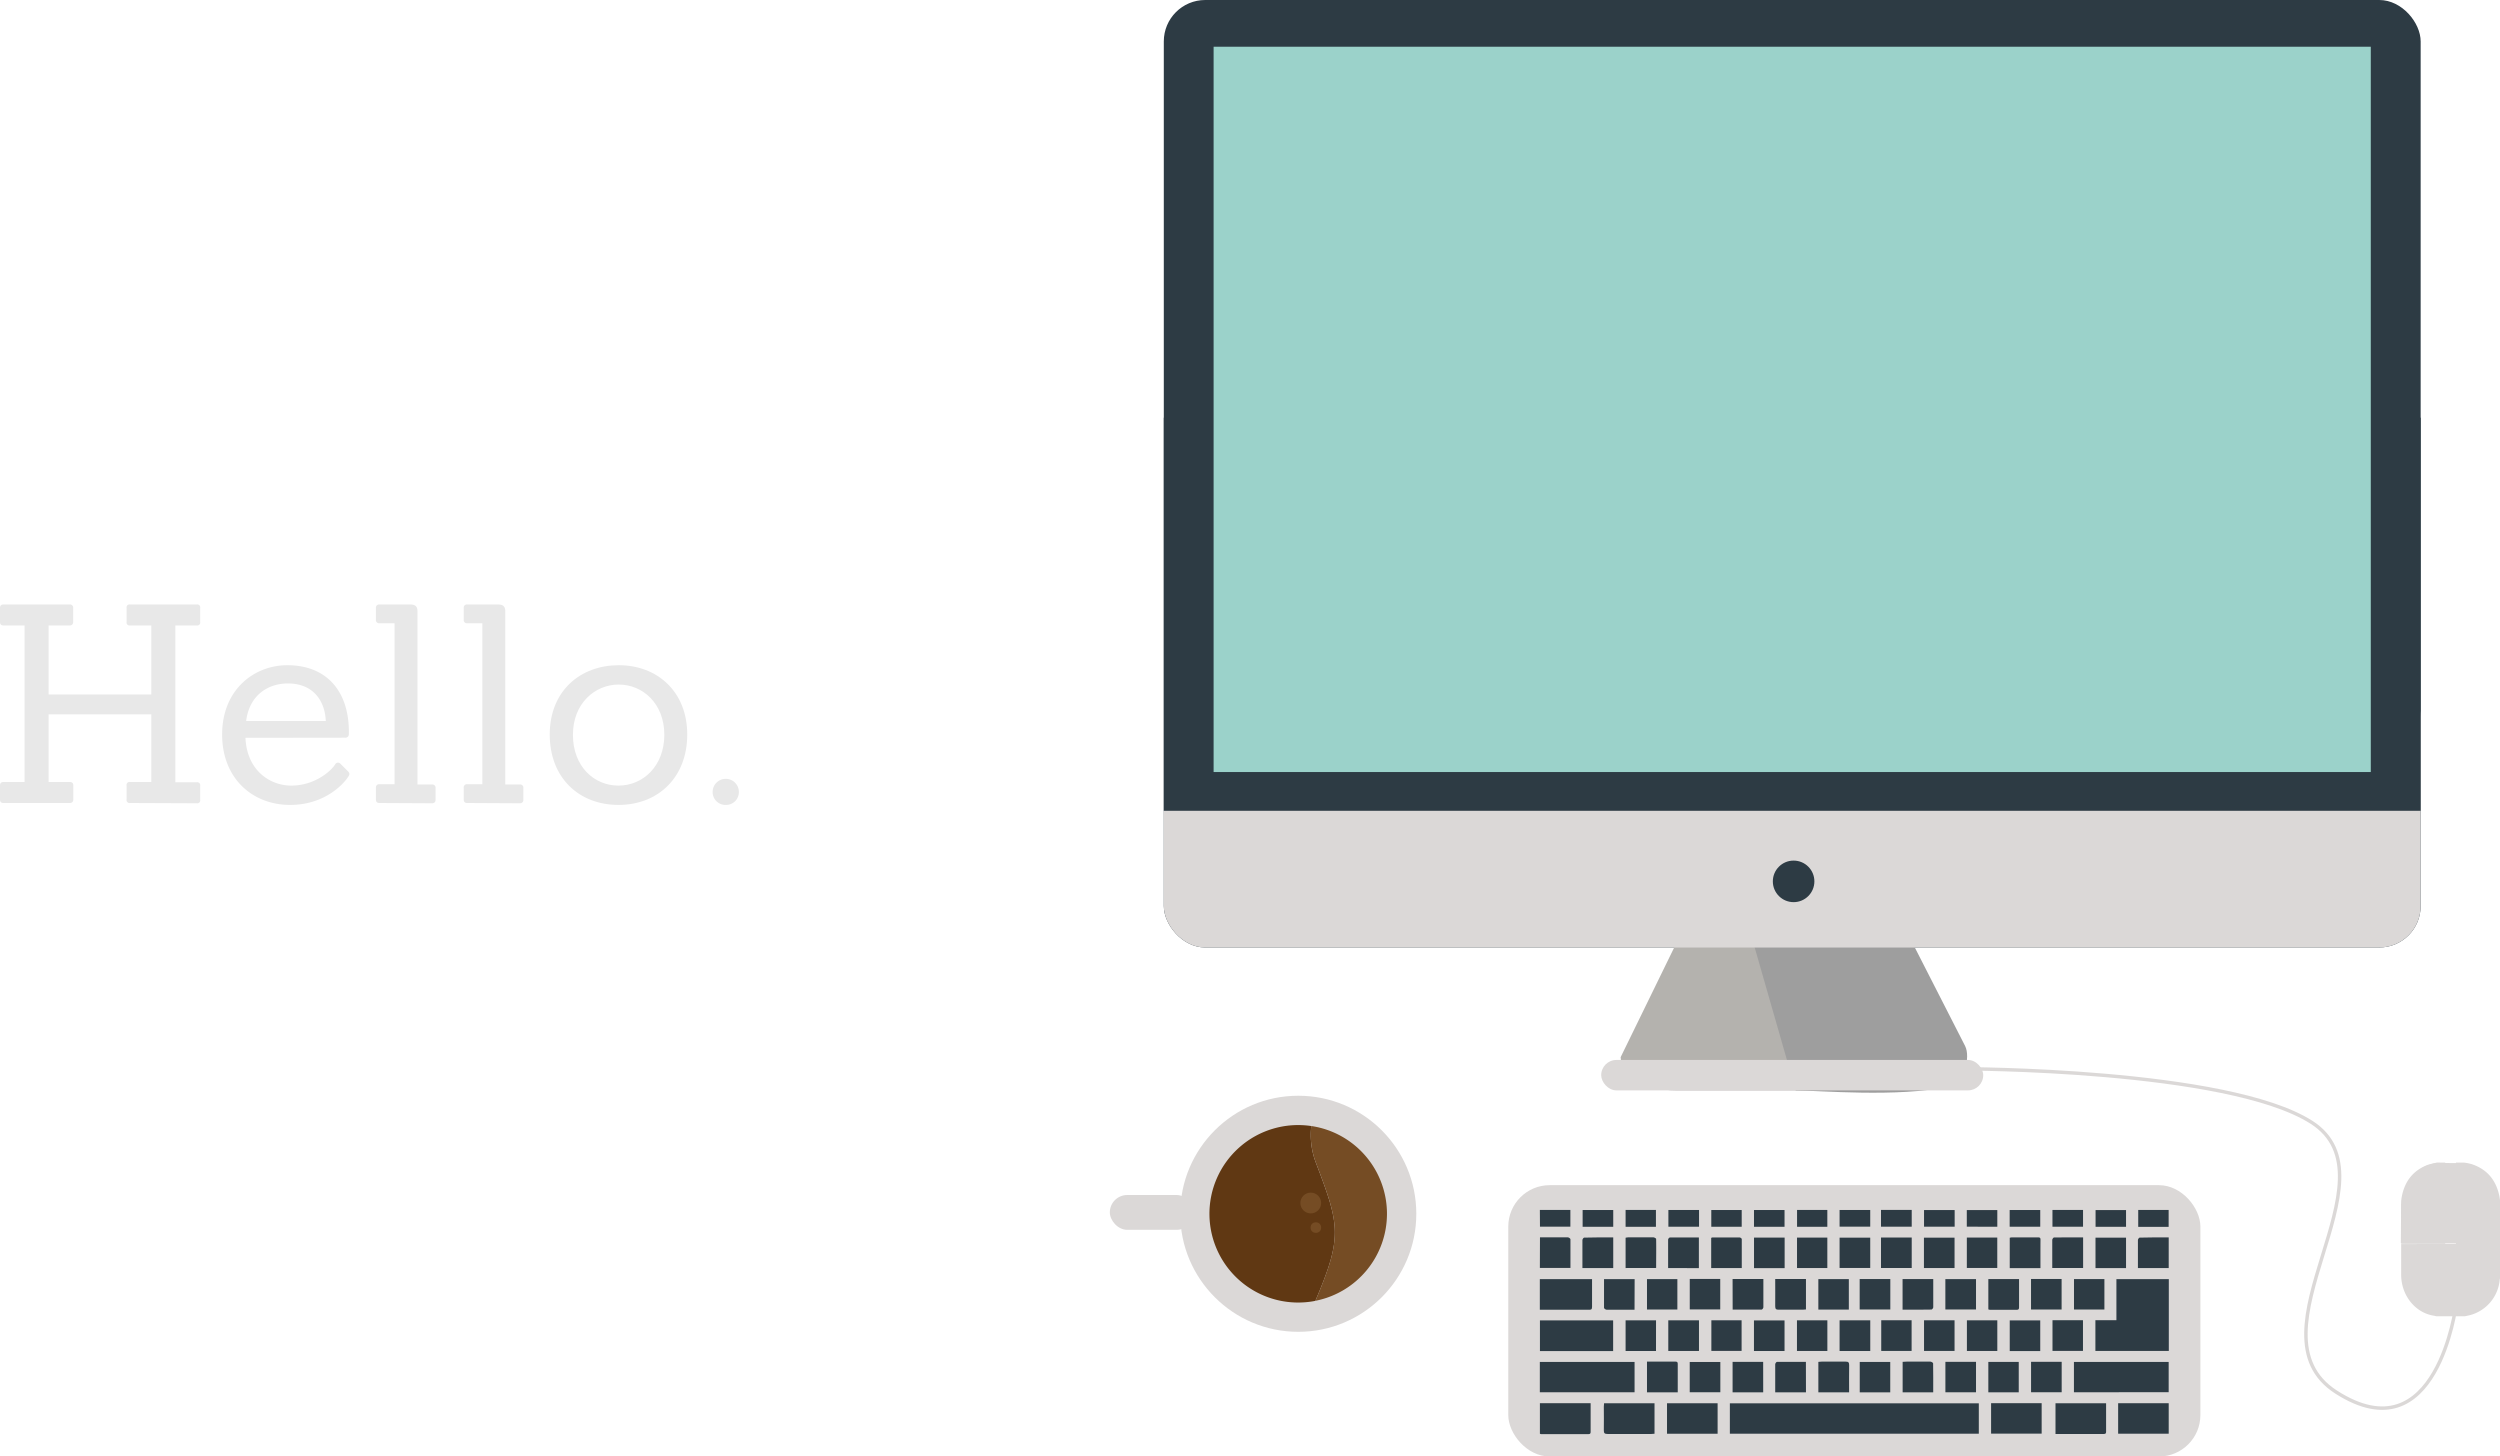 <svg xmlns="http://www.w3.org/2000/svg" viewBox="0 0 724.35 422"><defs><style>.cls-1{fill:#e8e8e8;}.cls-2{fill:#dbd8d7;}.cls-3{fill:#2d3b44;}.cls-4{fill:none;stroke:#dbd8d7;stroke-miterlimit:10;}.cls-5{fill:#603813;}.cls-6{fill:#754c24;}.cls-7{fill:#b4b2ae;}.cls-8{fill:#9e9e9e;}.cls-9{fill:#9bd2ca;}</style></defs><title>Asset 7</title><g id="Layer_2" data-name="Layer 2"><g id="Layer_4" data-name="Layer 4"><path class="cls-1" d="M37.68,232.66a.85.85,0,0,1-1-1v-4.08a.85.85,0,0,1,1-1h6.16v-19.6H14.08v19.6h6.16c.64,0,1,.32,1,1v4.08c0,.64-.4,1-1,1H1c-.64,0-1-.32-1-1v-4.08c0-.64.32-1,1-1H7.12V181.22H1c-.64,0-1-.32-1-1v-4.08c0-.64.32-1,1-1h19.2a.91.91,0,0,1,1,1v4.08c0,.64-.4,1-1,1H14.08v20H43.84v-20H37.68a.85.85,0,0,1-1-1v-4.08a.85.85,0,0,1,1-1H57a.85.85,0,0,1,1,1v4.08a.85.85,0,0,1-1,1H50.8v45.44H57a.85.85,0,0,1,1,1v4.08a.85.85,0,0,1-1,1Z"/><path class="cls-1" d="M71.12,213.78c.4,9.36,7,13.84,13.28,13.84,6.88,0,11.6-4.32,12.72-6.16a.91.91,0,0,1,1.44-.24l2.16,2.16c.56.48.64,1,.32,1.44-1,1.76-6.48,8.4-17,8.4-10.8,0-19.68-7.6-19.68-20.4,0-13,9.28-20.08,18.88-20.08,11.44,0,18.08,7.6,17.84,20a1,1,0,0,1-1.12,1ZM94.4,208.9c-.32-6.48-4.16-10.88-11-10.88-5.52,0-11.12,3.2-12.08,10.88Z"/><path class="cls-1" d="M109.92,232.66c-.64,0-1-.32-1-1v-3.44a.91.91,0,0,1,1-1h4.4V180.58h-4.4a.91.91,0,0,1-1-1v-3.44a.91.91,0,0,1,1-1h8.88c1.6,0,2.16.64,2.16,2V227.3h4.24a.91.91,0,0,1,1,1v3.44c0,.64-.4,1-1,1Z"/><path class="cls-1" d="M135.36,232.66c-.64,0-1-.32-1-1v-3.44a.91.91,0,0,1,1-1h4.4V180.58h-4.4a.91.91,0,0,1-1-1v-3.44a.91.91,0,0,1,1-1h8.88c1.6,0,2.16.64,2.16,2V227.3h4.24a.91.91,0,0,1,1,1v3.44c0,.64-.4,1-1,1Z"/><path class="cls-1" d="M159.28,212.82c0-12.64,8.88-20.08,20-20.08s19.84,7.6,19.84,20.08-8.48,20.4-19.92,20.4S159.28,225.38,159.28,212.82Zm33.2.08c0-9.12-6.32-14.56-13.2-14.56S166,203.78,166,212.9s6.08,14.72,13.2,14.72S192.48,221.94,192.48,212.9Z"/><path class="cls-1" d="M210.32,233.22a3.72,3.72,0,0,1-3.84-3.76,3.8,3.8,0,0,1,7.6,0A3.71,3.71,0,0,1,210.32,233.22Z"/></g><g id="Layer_5" data-name="Layer 5"><rect class="cls-2" x="437.01" y="343.39" width="200.53" height="78.61" rx="12" ry="12"/><g id="_9IGV8R" data-name="9IGV8R"><path class="cls-3" d="M573.34,406.6v8.8H501.21v-8.8Z"/><path class="cls-3" d="M628.39,370.61v20.81H607.12v-8.91h6.09V370.61Z"/><path class="cls-3" d="M446.15,403.39V394.6h27.45v8.79Z"/><path class="cls-3" d="M600.9,403.39V394.6h27.45v8.78Z"/><path class="cls-3" d="M467.39,391.46H446.18v-8.89h21.21Z"/><path class="cls-3" d="M446.15,379.48v-8.87h15.13c0,1.9,0,3.78,0,5.66,0,.8,0,1.6,0,2.4s-.34.82-.93.82c-3.36,0-6.73,0-10.09,0Z"/><path class="cls-3" d="M613.71,406.57h14.65v8.83H613.71Z"/><path class="cls-3" d="M576.9,406.56h14.65v8.82H576.9Z"/><path class="cls-3" d="M483,406.58h14.66v8.83H483Z"/><path class="cls-3" d="M446.17,406.57h14.7c0,1.35,0,2.65,0,4s0,2.76,0,4.13c0,.46,0,.82-.64.82l-13.74,0a1.26,1.26,0,0,1-.32-.11Z"/><path class="cls-3" d="M610.22,406.58c0,2.83,0,5.55,0,8.27,0,.71-.49.63-.92.63H595.56v-8.9Z"/><path class="cls-3" d="M464.76,406.59h14.62v8.82c-.3,0-.6.07-.91.07-4.23,0-8.47,0-12.7,0-.85,0-1.1-.24-1.08-1.09.05-2.28,0-4.55,0-6.83C464.71,407.27,464.74,407,464.76,406.59Z"/><path class="cls-3" d="M492.26,382.55v8.88h-8.89v-8.88Z"/><path class="cls-3" d="M508.19,391.44v-8.86h8.86v8.86Z"/><path class="cls-3" d="M533,382.55h8.89v8.89H533Z"/><path class="cls-3" d="M557.47,382.54h8.84v8.88h-8.84Z"/><path class="cls-3" d="M569.89,382.55h8.81v8.88h-8.81Z"/><path class="cls-3" d="M591.14,391.46H582.3v-8.89h8.84Z"/><path class="cls-3" d="M594.69,382.52h8.83v8.89h-8.83Z"/><path class="cls-3" d="M545.07,382.53h8.8v8.89h-8.8Z"/><path class="cls-3" d="M553.9,358.56v8.83H545v-8.83Z"/><path class="cls-3" d="M588.47,370.57h8.86v8.85h-8.86Z"/><path class="cls-3" d="M510.87,403.41H502v-8.83h8.86Z"/><path class="cls-3" d="M572.53,370.61v8.8h-8.88v-8.8Z"/><path class="cls-3" d="M523.26,403.42h-8.91c0-1.41,0-2.78,0-4.15s0-2.69,0-4c0-.24.33-.68.51-.69,2.77,0,5.55,0,8.38,0Z"/><path class="cls-3" d="M547.7,370.59v8.82h-8.88v-8.82Z"/><path class="cls-3" d="M535.68,379.44h-8.83v-8.83h8.83Z"/><path class="cls-3" d="M514.35,370.57h8.91v8.83c-.3,0-.6.07-.91.07-2.34,0-4.67,0-7,0-.72,0-1-.16-1-1C514.38,375.92,514.35,373.3,514.35,370.57Z"/><path class="cls-3" d="M502,370.58h8.92c0,1.61,0,3.17,0,4.73,0,1.15,0,2.31,0,3.46,0,.25-.33.68-.51.68-2.78,0-5.56,0-8.39,0Z"/><path class="cls-3" d="M489.59,370.56h8.83v8.83h-8.83Z"/><path class="cls-3" d="M498.45,394.62v8.77h-8.87v-8.77Z"/><path class="cls-3" d="M486.11,403.42H477.2v-8.91h8.19c.44,0,.73.09.72.63C486.1,397.86,486.11,400.58,486.11,403.42Z"/><path class="cls-3" d="M479.81,391.44H471v-8.89h8.82Z"/><path class="cls-3" d="M495.85,382.54h8.76v8.87h-8.76Z"/><path class="cls-3" d="M520.65,382.55h8.81v8.88h-8.81Z"/><path class="cls-3" d="M467.42,358.52v8.88h-8.93c0-1.39,0-2.75,0-4.12s0-2.69,0-4c0-.24.32-.68.5-.69C461.8,358.51,464.58,358.52,467.42,358.52Z"/><path class="cls-3" d="M483.32,367.4c0-2.81,0-5.53,0-8.26,0-.21.32-.59.5-.59,2.78,0,5.57,0,8.41,0v8.88Z"/><path class="cls-3" d="M517.08,367.43h-8.87v-8.85h8.87Z"/><path class="cls-3" d="M597.35,394.57v8.82h-8.87v-8.82Z"/><path class="cls-3" d="M533,367.38v-8.78h8.88v8.78Z"/><path class="cls-3" d="M557.44,367.4v-8.8h8.87v8.8Z"/><path class="cls-3" d="M569.87,358.57h8.82v8.81h-8.82Z"/><path class="cls-3" d="M591.2,367.42H582.3v-8.79a3.35,3.35,0,0,1,.61-.11h7.49c.45,0,.82,0,.81.64C591.19,361.87,591.2,364.59,591.2,367.42Z"/><path class="cls-3" d="M603.56,358.52v8.87h-8.94q0-1.72,0-3.43c0-1.57,0-3.14,0-4.71,0-.25.32-.7.49-.7C597.91,358.51,600.69,358.52,603.56,358.52Z"/><path class="cls-3" d="M616,367.42h-8.85v-8.82H616Z"/><path class="cls-3" d="M628.36,358.52v8.88h-8.92c0-1.38,0-2.75,0-4.12s0-2.69,0-4c0-.25.32-.69.5-.69C622.75,358.51,625.53,358.52,628.36,358.52Z"/><path class="cls-3" d="M563.66,394.58h8.87v8.82h-8.87Z"/><path class="cls-3" d="M486,379.42H477.2v-8.81H486Z"/><path class="cls-3" d="M535.76,403.42h-8.91v-8.83c.31,0,.61-.07.92-.07,2.34,0,4.67,0,7,0,.72,0,1,.17,1,1C535.73,398.07,535.76,400.7,535.76,403.42Z"/><path class="cls-3" d="M547.68,403.42h-8.84v-8.81h8.84Z"/><path class="cls-3" d="M560.13,403.41h-8.86v-8.83c.38,0,.75-.06,1.12-.06,2.31,0,4.61,0,6.92,0,.28,0,.79.32.79.49C560.15,397.8,560.13,400.58,560.13,403.41Z"/><path class="cls-3" d="M584.91,394.6v8.81H576.1V394.6Z"/><path class="cls-3" d="M446.19,358.51h3.95c1.38,0,2.76,0,4.13,0,.27,0,.75.35.75.54,0,2.75,0,5.5,0,8.32h-8.86Z"/><path class="cls-3" d="M471,367.4v-8.78a5.24,5.24,0,0,1,.74-.11c2.43,0,4.87,0,7.3,0,.28,0,.81.3.81.47.05,2.78,0,5.56,0,8.4Z"/><path class="cls-3" d="M495.8,367.4v-8.73a1.16,1.16,0,0,1,.35-.13c2.63,0,5.25,0,7.88,0,.22,0,.63.3.63.47,0,2.78,0,5.56,0,8.4Z"/><path class="cls-3" d="M520.67,358.58h8.78v8.82h-8.78Z"/><path class="cls-3" d="M473.59,379.48h-4.34c-1.25,0-2.5,0-3.75,0-.27,0-.75-.35-.75-.54,0-2.75,0-5.5,0-8.32h8.87Z"/><path class="cls-3" d="M551.25,379.47v-8.87h8.89c0,1.65,0,3.28,0,4.9,0,1.09,0,2.18,0,3.26,0,.24-.33.67-.52.67C556.85,379.49,554.1,379.47,551.25,379.47Z"/><path class="cls-3" d="M576.1,379.38V370.6H585c0,.46,0,.92,0,1.39,0,2.21,0,4.42,0,6.63,0,.48,0,.88-.67.88-2.59,0-5.19,0-7.78,0A2.32,2.32,0,0,1,576.1,379.38Z"/><path class="cls-3" d="M609.73,370.6v8.82h-8.81V370.6Z"/><path class="cls-3" d="M517.05,355.45H508.2v-4.86h8.85Z"/><path class="cls-3" d="M533,355.41v-4.83h8.88v4.83Z"/><path class="cls-3" d="M566.34,350.6v4.82h-8.87V350.6Z"/><path class="cls-3" d="M569.86,355.42V350.6h8.84v4.83Z"/><path class="cls-3" d="M591.14,350.59v4.84h-8.86v-4.84Z"/><path class="cls-3" d="M594.68,350.57h8.86v4.86h-8.86Z"/><path class="cls-3" d="M616,355.45h-8.83V350.6H616Z"/><path class="cls-3" d="M628.34,355.47h-8.81v-4.9h8.81Z"/><path class="cls-3" d="M492.28,350.58v4.85h-8.88v-4.85Z"/><path class="cls-3" d="M467.42,355.45h-8.87v-4.86h8.87Z"/><path class="cls-3" d="M553.9,350.56v4.86H545v-4.86Z"/><path class="cls-3" d="M504.64,350.59v4.85h-8.81v-4.85Z"/><path class="cls-3" d="M471,350.56h8.79v4.89H471Z"/><path class="cls-3" d="M529.45,355.45h-8.77v-4.88h8.77Z"/><path class="cls-3" d="M446.16,350.56H455v4.86h-8.81Z"/></g><path class="cls-4" d="M711.63,378.08s-5.52,44.06-34.77,25.25c-26.59-17.1,18.41-61.89-7.16-78.18-24.38-15.53-101.24-15.47-101.24-15.47"/><g id="HpURTs.tif"><path class="cls-2" d="M724.35,360.37v10.05a1.73,1.73,0,0,0-.07.27A11.69,11.69,0,0,1,715.84,381c-.54.14-1.1.25-1.64.37h-8.33c-.25-.06-.5-.13-.76-.17-5.39-.88-9.39-5.92-9.4-11.86q0-4.22,0-8.44c0-.15,0-.3,0-.44l.12,0Z"/><path class="cls-2" d="M706.13,336.85h2.34c0,2.13,0,4.27,0,6.4a.6.6,0,0,1-.34.61,3.74,3.74,0,0,0-1.9,3.5q0,2.91,0,5.83a3.86,3.86,0,0,0,2,3.65c.1.06.24.18.24.28,0,1.08,0,2.17,0,3.26H695.73c0-.14,0-.25,0-.36q0-5.88,0-11.75a7.73,7.73,0,0,1,.12-1.32c.83-4.71,3.37-7.82,7.47-9.41A21,21,0,0,1,706.13,336.85Z"/><path class="cls-2" d="M711.6,336.85h2.34a18.33,18.33,0,0,1,2,.39c4.4,1.37,7.23,4.42,8.24,9.36.1.5.15,1,.22,1.53v12.33c-.19,0-.37,0-.56,0H711.6c0-1,0-2,0-2.9a.77.77,0,0,1,.42-.8,3.62,3.62,0,0,0,1.81-3.27q0-3.08,0-6.16a3.72,3.72,0,0,0-1.89-3.41.6.6,0,0,1-.34-.62C711.6,341.11,711.6,339,711.6,336.85Z"/><path class="cls-2" d="M707.58,350.65c0-.84,0-1.67,0-2.51a2.48,2.48,0,0,1,1.61-2.35,2.24,2.24,0,0,1,2.57.6,2.37,2.37,0,0,1,.71,1.63c0,1.77.06,3.54,0,5.3a2.45,2.45,0,0,1-2.42,2.34,2.48,2.48,0,0,1-2.45-2.37c-.06-.88,0-1.77,0-2.65Z"/><path class="cls-2" d="M695.62,360.19,695.7,349a2.1,2.1,0,0,0,.08-.3c.61-5.6,4-10.09,8.52-11.35.55-.15,1.1-.27,1.65-.4l8.33.06c.25.07.5.15.76.2,5.39,1,9.34,6.66,9.3,13.26q0,4.69-.07,9.38c0,.17,0,.34,0,.49l-.12,0Z"/></g><rect class="cls-2" x="321.56" y="346.24" width="24.38" height="10.09" rx="5.05" ry="5.05"/><circle class="cls-2" cx="376.16" cy="351.68" r="34.2"/><path class="cls-5" d="M381.36,337.14a22.53,22.53,0,0,1-1.43-10.88,25.71,25.71,0,1,0,1.19,50.65C389,358.39,388.18,355.05,381.36,337.14Z"/><path class="cls-6" d="M401.86,351.68a25.71,25.71,0,0,0-21.93-25.43,22.53,22.53,0,0,0,1.43,10.88c6.82,17.92,7.62,21.25-.24,39.77A25.71,25.71,0,0,0,401.86,351.68Z"/><circle class="cls-6" cx="381.26" cy="355.68" r="1.53"/><circle class="cls-6" cx="379.78" cy="348.56" r="3.01"/><rect class="cls-3" x="337.2" width="364.16" height="274.52" rx="12" ry="12"/><path class="cls-7" d="M553.68,315.93H485.57c-8.81,0-16-4.33-16-9.63l29.38-60.16c0-5.29-22.17-5.61-13.35-5.61h68.11c8.81,0-14.69.32-14.69,5.61l30.71,60.16C569.7,311.6,562.49,315.93,553.68,315.93Z"/><path class="cls-8" d="M500.26,246.15c0-5.29-22.17-5.61-13.35-5.61H555c8.81,0-14.69.32-14.69,5.61l29.06,56.92c1.65,3.24-.27,10.76-4.77,11.75-14.69,3.21-37.71,1.12-44.32,1.12"/><rect class="cls-2" x="337.2" y="195.62" width="364.16" height="78.91" rx="12" ry="12"/><rect class="cls-3" x="337.2" y="121.02" width="364.16" height="113.9"/><rect class="cls-9" x="351.63" y="13.54" width="335.28" height="210.15"/><circle class="cls-3" cx="519.68" cy="255.37" r="6.02"/><rect class="cls-2" x="463.93" y="307.11" width="110.69" height="8.82" rx="4.41" ry="4.41"/></g></g></svg>